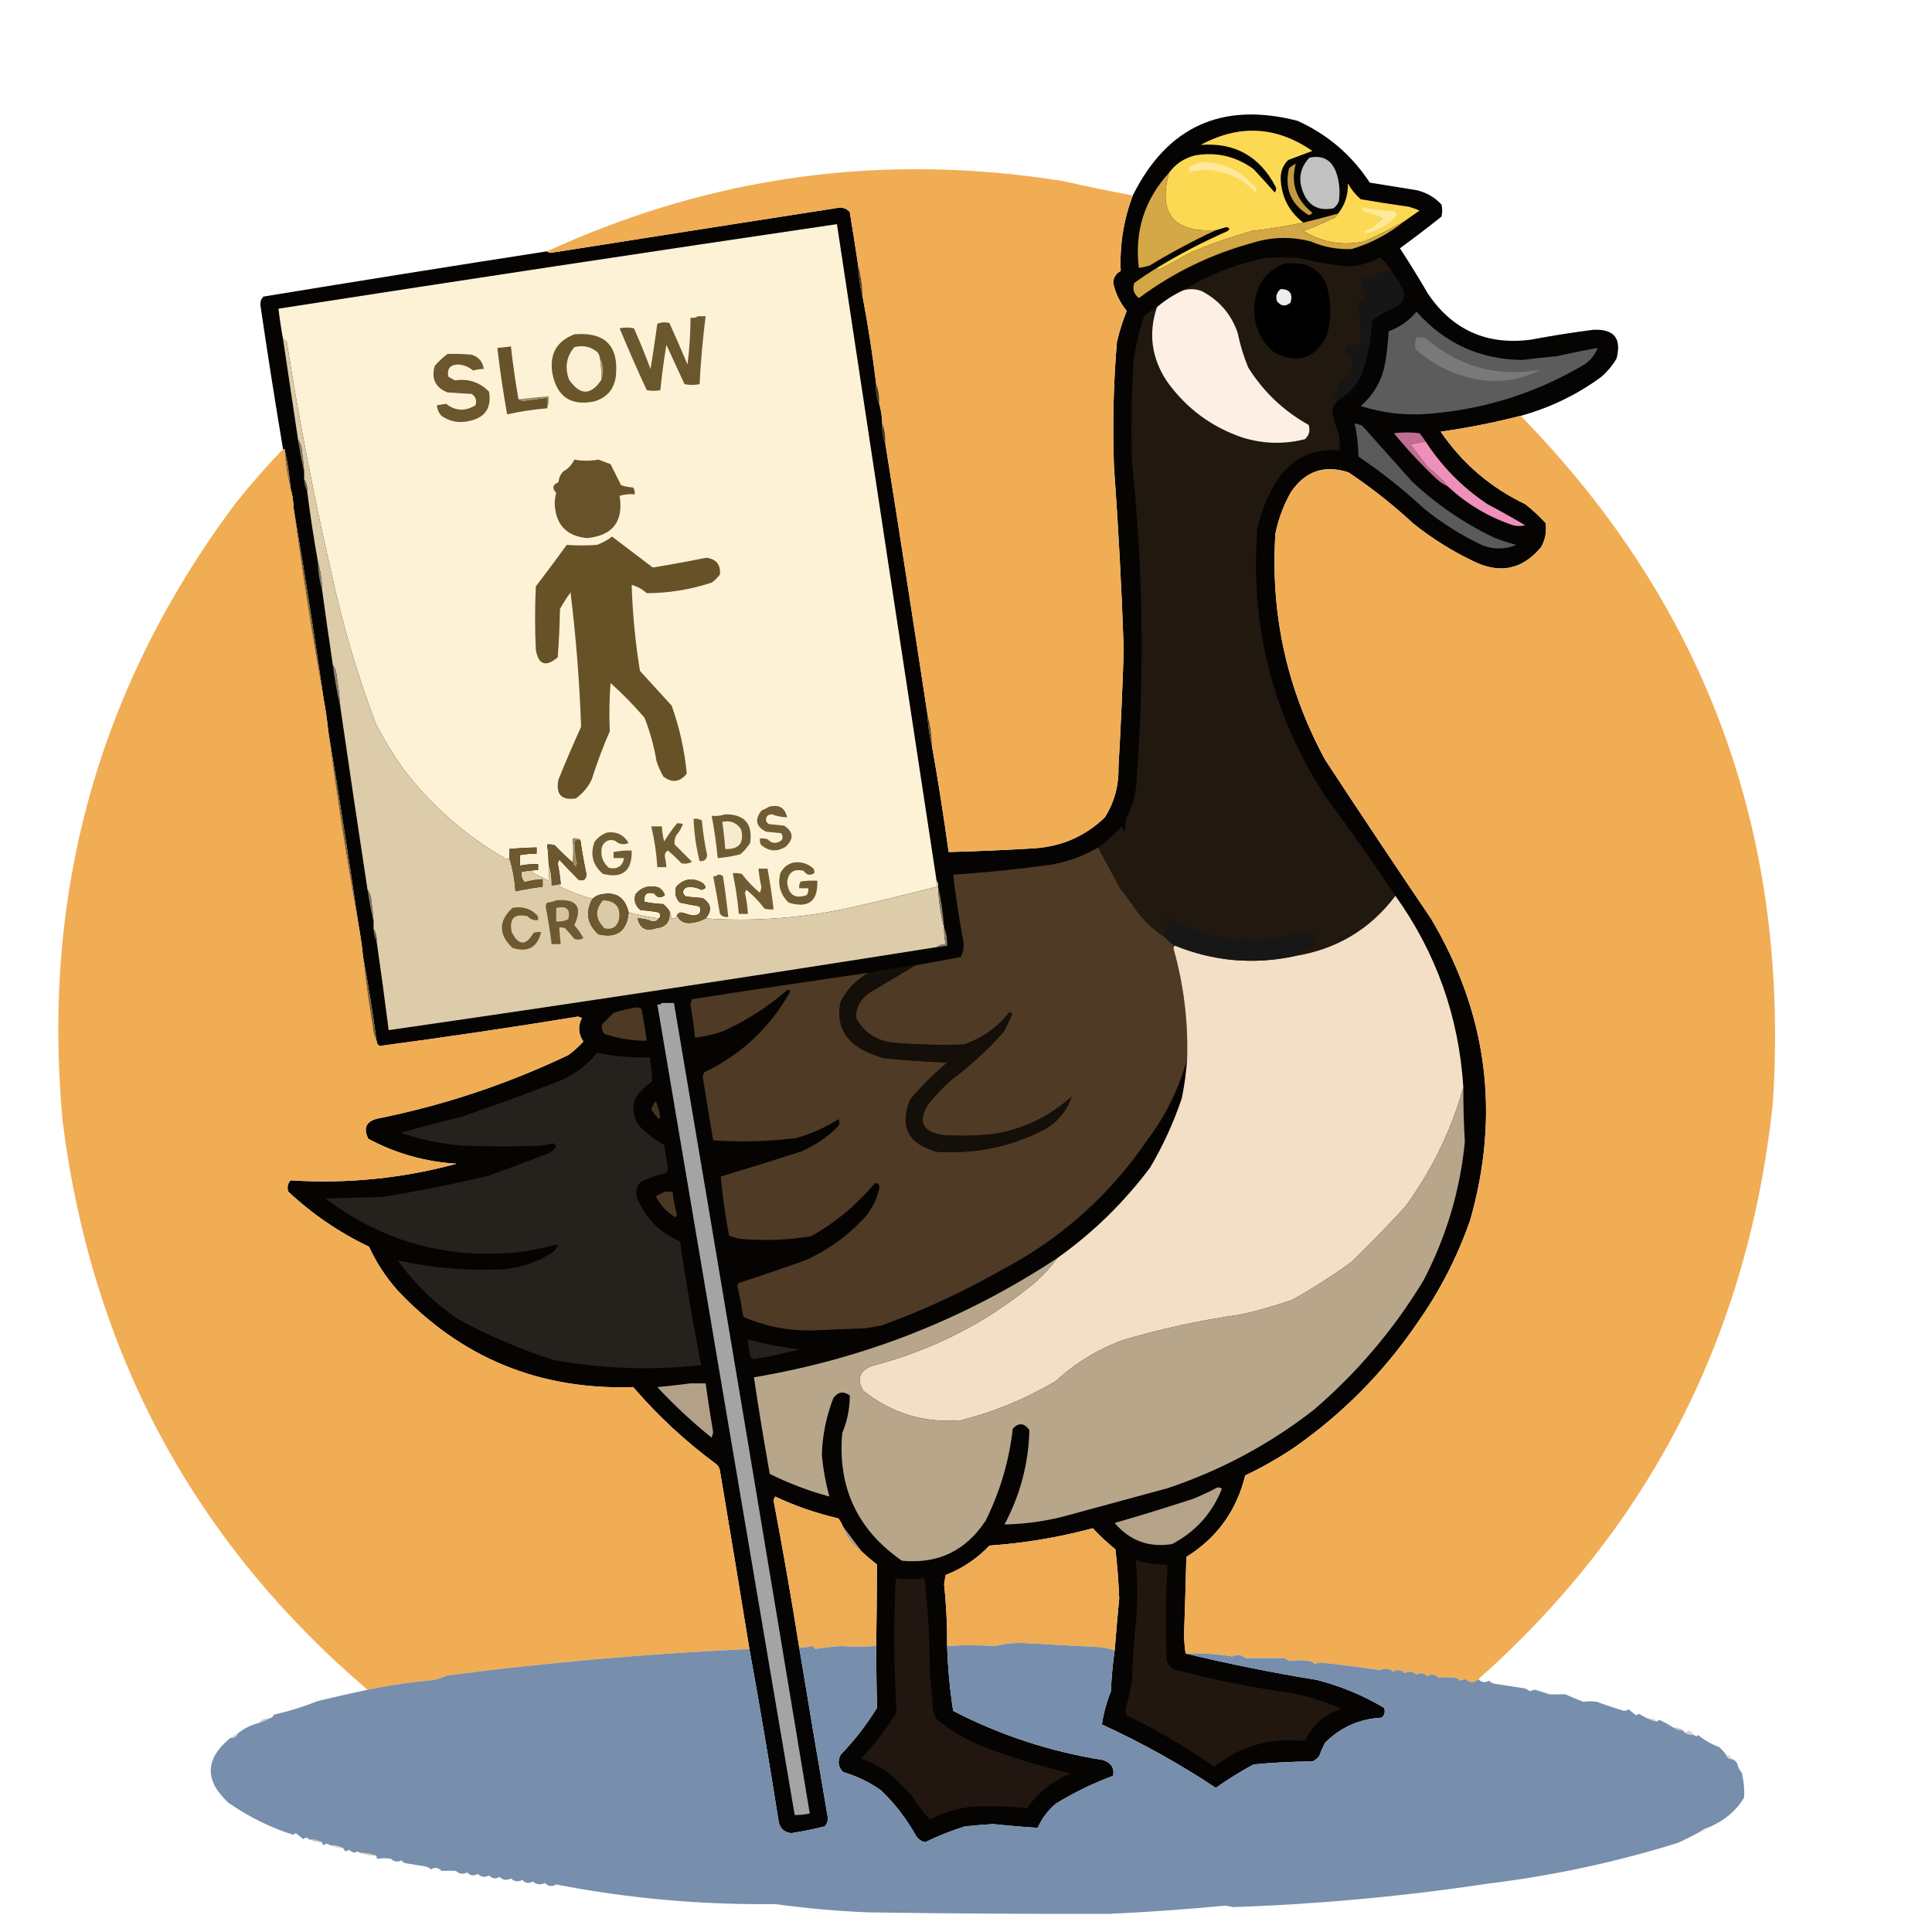 
<svg xmlns='http://www.w3.org/2000/svg' version='1.1' width='1280px' height='1280px' style='shape-rendering:geometricPrecision; text-rendering:geometricPrecision; image-rendering:optimizeQuality; fill-rule:evenodd; clip-rule:evenodd' xmlns:xlink='http://www.w3.org/1999/xlink'><g><path style='opacity:0.992' fill='#040302' d='M 1007.5,275.5 C 990.069,279.953 972.402,283.453 954.5,286C 968.843,307.007 987.509,323.007 1010.5,334C 1015.37,337.836 1019.87,342.003 1024,346.5C 1024.84,352.164 1023.84,357.497 1021,362.5C 1008.78,377.26 993.947,380.426 976.5,372C 962.19,365.181 948.857,356.848 936.5,347C 923.029,334.524 908.696,323.191 893.5,313C 877.301,307.674 864.468,312.174 855,326.5C 850.283,334.982 846.95,343.982 845,353.5C 841.569,406.679 852.569,456.679 878,503.5C 901.085,538.672 924.419,573.672 948,608.5C 985.467,671.435 994.134,738.101 974,808.5C 965.493,832.849 953.826,855.515 939,876.5C 916.876,908.958 889.709,936.458 857.5,959C 847.181,965.967 836.348,972.133 825,977.5C 819.255,1000.89 806.255,1018.89 786,1031.5C 785.59,1048.34 785.09,1065.17 784.5,1082C 784.501,1086.68 784.834,1091.18 785.5,1095.5C 814.148,1102.39 843.148,1108.22 872.5,1113C 888.298,1117.04 903.132,1123.2 917,1131.5C 917.896,1134.03 917.396,1136.19 915.5,1138C 900.841,1138.75 888.341,1144.25 878,1154.5C 876.472,1157.42 875.139,1160.42 874,1163.5C 872.786,1165.05 871.286,1166.22 869.5,1167C 856.444,1167.08 843.444,1167.74 830.5,1169C 821.793,1173.68 813.46,1178.85 805.5,1184.5C 781.548,1168.6 756.381,1154.6 730,1142.5C 731.151,1135.03 733.151,1127.7 736,1120.5C 736.37,1111.45 737.203,1102.45 738.5,1093.5C 739.4,1082 740.4,1070.5 741.5,1059C 741.081,1048.12 740.248,1037.29 739,1026.5C 733.61,1022.11 728.61,1017.44 724,1012.5C 701.533,1018.55 678.699,1022.38 655.5,1024C 647.36,1032.62 637.693,1039.12 626.5,1043.5C 626.167,1045.5 625.833,1047.5 625.5,1049.5C 626.923,1063.13 627.589,1076.8 627.5,1090.5C 627.951,1104.94 629.284,1119.27 631.5,1133.5C 662.75,1149.64 695.75,1160.47 730.5,1166C 736.081,1167.69 738.415,1171.19 737.5,1176.5C 724.2,1181.43 711.534,1187.6 699.5,1195C 694.272,1199.47 690.272,1204.81 687.5,1211C 677.683,1210.38 667.849,1209.55 658,1208.5C 651.824,1208.88 645.657,1209.38 639.5,1210C 630.384,1212.81 621.551,1216.31 613,1220.5C 610.497,1220.01 608.497,1218.68 607,1216.5C 600.74,1205.16 592.907,1194.99 583.5,1186C 575.874,1180.67 567.541,1176.67 558.5,1174C 555.231,1170.55 554.731,1166.71 557,1162.5C 566.147,1153.02 574.147,1142.69 581,1131.5C 580.716,1117.85 580.549,1104.18 580.5,1090.5C 580.792,1072.49 580.959,1054.49 581,1036.5C 577.333,1033.66 573.833,1030.66 570.5,1027.5C 566.497,1022.16 562.497,1016.82 558.5,1011.5C 557.758,1009.57 556.758,1007.74 555.5,1006C 540.992,1002.66 526.992,997.831 513.5,991.5C 513.167,992.333 512.833,993.167 512.5,994C 518.655,1026.43 524.321,1058.93 529.5,1091.5C 535.723,1129.17 542.057,1166.84 548.5,1204.5C 548.514,1206.59 547.848,1208.43 546.5,1210C 539.239,1211.82 531.906,1213.32 524.5,1214.5C 520.004,1214.17 517.17,1211.84 516,1207.5C 509.925,1169.05 503.425,1130.71 496.5,1092.5C 490.11,1053.16 483.61,1013.83 477,974.5C 476.727,972.671 475.893,971.171 474.5,970C 454.258,955.093 435.925,938.093 419.5,919C 357.391,921.088 305.224,899.588 263,854.5C 255.435,845.86 249.268,836.36 244.5,826C 224.747,816.569 206.914,804.403 191,789.5C 190.056,786.653 190.556,784.153 192.5,782C 229.817,784.416 266.484,780.749 302.5,771C 281.757,769.75 262.257,764.25 244,754.5C 240.464,747.249 242.63,742.749 250.5,741C 294.284,732.183 336.284,718.183 376.5,699C 380.132,696.37 383.465,693.37 386.5,690C 383.094,685.005 382.761,679.838 385.5,674.5C 384.667,674.167 383.833,673.833 383,673.5C 339.204,680.661 295.371,687.161 251.5,693C 250.177,692.184 249.511,691.017 249.5,689.5C 246.911,670.636 243.911,651.97 240.5,633.5C 239.774,626.421 238.774,619.421 237.5,612.5C 231.282,569.631 224.616,526.965 217.5,484.5C 216.774,477.421 215.774,470.421 214.5,463.5C 208.375,420.948 201.709,378.615 194.5,336.5C 194.376,331.951 193.709,327.618 192.5,323.5C 191.803,314.61 190.469,305.943 188.5,297.5C 188.167,297.5 187.833,297.5 187.5,297.5C 182.18,265.765 177.18,233.931 172.5,202C 172.396,199.855 173.063,198.021 174.5,196.5C 237.121,186.221 299.788,176.221 362.5,166.5C 363.097,167.139 363.93,167.472 365,167.5C 428.815,157.422 492.648,147.422 556.5,137.5C 559.111,137.556 561.278,138.556 563,140.5C 564.916,152.167 566.75,163.834 568.5,175.5C 568.765,182.736 569.765,189.736 571.5,196.5C 575.129,215.615 578.129,234.948 580.5,254.5C 580.156,259.122 580.823,263.455 582.5,267.5C 583.709,271.618 584.376,275.951 584.5,280.5C 584.28,285.1 584.946,289.433 586.5,293.5C 596.051,353.453 605.384,413.453 614.5,473.5C 614.765,480.736 615.765,487.736 617.5,494.5C 621.595,517.641 625.262,540.974 628.5,564.5C 647.511,563.999 666.511,563.166 685.5,562C 703.559,560.766 719.059,553.933 732,541.5C 738.273,531.505 741.273,520.505 741,508.5C 742.499,482.513 743.666,456.513 744.5,430.5C 743.102,389.786 740.936,349.119 738,308.5C 737.013,281.123 737.68,253.79 740,226.5C 741.63,219.473 743.797,212.64 746.5,206C 742.032,200.563 739.032,194.397 737.5,187.5C 737.645,183.876 739.312,181.209 742.5,179.5C 741.745,162.306 744.411,145.639 750.5,129.5C 773.308,83.77 809.642,67.27 859.5,80C 879.526,89.031 895.526,102.698 907.5,121C 917.833,122.667 928.167,124.333 938.5,126C 945.034,127.512 950.534,130.679 955,135.5C 955.667,138.167 955.667,140.833 955,143.5C 945.952,150.723 936.785,157.723 927.5,164.5C 933.917,174.333 940.084,184.333 946,194.5C 962.353,218.746 985.187,228.912 1014.5,225C 1028.12,222.423 1041.79,220.256 1055.5,218.5C 1069.33,217.826 1074.5,224.159 1071,237.5C 1068.25,242.252 1064.75,246.419 1060.5,250C 1044.46,261.685 1026.79,270.185 1007.5,275.5 Z'/></g><g><path style='opacity:1' fill='#fcd952' d='M 863.5,147.5 C 852.265,149.872 840.932,151.706 829.5,153C 815.892,156.869 802.559,161.536 789.5,167C 782.365,170.983 775.199,174.816 768,178.5C 767.235,178.43 766.735,178.097 766.5,177.5C 781.573,168.296 797.24,160.129 813.5,153C 814.902,151.658 814.569,150.824 812.5,150.5C 810.149,151.173 807.816,151.84 805.5,152.5C 777.468,154.142 767.135,141.476 774.5,114.5C 778.674,108.726 784.34,104.892 791.5,103C 805.744,100.477 818.744,103.477 830.5,112C 835.293,117.113 839.96,122.28 844.5,127.5C 845.614,126.277 845.781,124.944 845,123.5C 834.493,103.497 817.993,94.331 795.5,96C 821.014,82.219 845.681,83.553 869.5,100C 864.157,102.006 858.823,104.006 853.5,106C 849.953,109.495 848.286,113.828 848.5,119C 849.196,130.898 854.196,140.398 863.5,147.5 Z'/></g><g><path style='opacity:1' fill='#c1c1c1' d='M 867.5,104.5 C 875.924,102.628 881.757,105.628 885,113.5C 887.368,119.978 888.035,126.645 887,133.5C 886.215,135.286 885.049,136.786 883.5,138C 873.377,140.022 866.544,136.189 863,126.5C 859.993,118.185 861.493,110.852 867.5,104.5 Z'/></g><g><path style='opacity:1' fill='#ffe99a' d='M 794.5,107.5 C 809.755,107.043 822.255,112.71 832,124.5C 832.667,125.5 832.667,126.5 832,127.5C 823.241,118.454 812.574,113.454 800,112.5C 796.012,112.596 792.178,113.096 788.5,114C 787.483,112.951 787.316,111.784 788,110.5C 790.294,109.578 792.461,108.578 794.5,107.5 Z'/></g><g><path style='opacity:1' fill='#c39a41' d='M 858.5,108.5 C 854.956,121.367 858.622,132.2 869.5,141C 868.892,141.87 868.059,142.37 867,142.5C 855.247,135.322 850.913,124.989 854,111.5C 855.409,110.219 856.909,109.219 858.5,108.5 Z'/></g><g><path style='opacity:0.996' fill='#f0ad54' d='M 750.5,129.5 C 744.411,145.639 741.745,162.306 742.5,179.5C 739.312,181.209 737.645,183.876 737.5,187.5C 739.032,194.397 742.032,200.563 746.5,206C 743.797,212.64 741.63,219.473 740,226.5C 737.68,253.79 737.013,281.123 738,308.5C 740.936,349.119 743.102,389.786 744.5,430.5C 743.666,456.513 742.499,482.513 741,508.5C 741.273,520.505 738.273,531.505 732,541.5C 719.059,553.933 703.559,560.766 685.5,562C 666.511,563.166 647.511,563.999 628.5,564.5C 625.262,540.974 621.595,517.641 617.5,494.5C 617.322,487.251 616.322,480.251 614.5,473.5C 605.384,413.453 596.051,353.453 586.5,293.5C 586.72,288.9 586.054,284.567 584.5,280.5C 584.376,275.951 583.709,271.618 582.5,267.5C 582.72,262.9 582.054,258.567 580.5,254.5C 578.129,234.948 575.129,215.615 571.5,196.5C 571.322,189.251 570.322,182.251 568.5,175.5C 566.75,163.834 564.916,152.167 563,140.5C 561.278,138.556 559.111,137.556 556.5,137.5C 492.648,147.422 428.815,157.422 365,167.5C 363.93,167.472 363.097,167.139 362.5,166.5C 471.483,116.402 585.483,100.902 704.5,120C 719.764,123.489 735.097,126.655 750.5,129.5 Z'/></g><g><path style='opacity:1' fill='#d5a847' d='M 774.5,114.5 C 767.135,141.476 777.468,154.142 805.5,152.5C 790.482,159.511 775.815,167.345 761.5,176C 759.187,176.662 756.854,177.162 754.5,177.5C 751.581,153.265 758.247,132.265 774.5,114.5 Z'/></g><g><path style='opacity:1' fill='#fbd955' d='M 930.5,146.5 C 921.801,151.516 912.801,156.016 903.5,160C 889.284,162.958 875.95,160.624 863.5,153C 870.664,150.39 877.664,147.39 884.5,144C 885.381,143.292 886.047,142.458 886.5,141.5C 891.116,135.729 893.283,129.062 893,121.5C 895.256,125.537 898.089,129.037 901.5,132C 912.139,133.83 922.806,135.497 933.5,137C 935.895,137.681 938.228,138.515 940.5,139.5C 937.149,141.859 933.815,144.192 930.5,146.5 Z'/></g><g><path style='opacity:1' fill='#ffea9c' d='M 902.5,137.5 C 909.436,138.722 916.436,139.555 923.5,140C 924.516,140.519 925.182,141.353 925.5,142.5C 920.162,148.511 913.496,152.511 905.5,154.5C 903.627,154.518 903.294,154.018 904.5,153C 909.218,151.105 913.218,148.272 916.5,144.5C 912.378,142.548 908.044,141.048 903.5,140C 902.748,139.329 902.414,138.496 902.5,137.5 Z'/></g><g><path style='opacity:1' fill='#d3a646' d='M 886.5,141.5 C 886.047,142.458 885.381,143.292 884.5,144C 877.664,147.39 870.664,150.39 863.5,153C 875.95,160.624 889.284,162.958 903.5,160C 912.801,156.016 921.801,151.516 930.5,146.5C 920.153,154.978 908.487,161.144 895.5,165C 886.097,165.386 877.097,163.719 868.5,160C 855.417,156.583 842.417,156.916 829.5,161C 802.126,168.501 777.126,180.668 754.5,197.5C 751.157,194.827 750.157,191.494 751.5,187.5C 756.357,183.908 761.357,180.575 766.5,177.5C 766.735,178.097 767.235,178.43 768,178.5C 775.199,174.816 782.365,170.983 789.5,167C 802.559,161.536 815.892,156.869 829.5,153C 840.932,151.706 852.265,149.872 863.5,147.5C 871.278,145.64 878.944,143.64 886.5,141.5 Z'/></g><g><path style='opacity:1' fill='#fdf2d6' d='M 620.5,583.5 C 620.5,584.833 620.5,586.167 620.5,587.5C 600.598,592.632 580.598,597.465 560.5,602C 529.633,608.436 498.633,610.602 467.5,608.5C 471.942,603.215 471.276,598.715 465.5,595C 461.833,594.667 458.167,594.333 454.5,594C 451.833,592 451.833,590 454.5,588C 458.056,587.315 461.389,587.815 464.5,589.5C 467.925,589.031 468.258,587.531 465.5,585C 458.964,581.212 453.131,582.046 448,587.5C 446.773,591.591 447.606,595.091 450.5,598C 454.832,598.916 459.165,599.749 463.5,600.5C 464.916,604.691 463.249,606.691 458.5,606.5C 456.167,605.833 453.833,605.167 451.5,604.5C 449.97,604.64 448.97,605.307 448.5,606.5C 447.817,608.176 446.483,608.843 444.5,608.5C 444.784,606.585 444.451,604.919 443.5,603.5C 442.375,601.871 441.041,600.371 439.5,599C 435.247,598.8 431.08,598.3 427,597.5C 426.336,592.504 428.502,590.67 433.5,592C 435.463,594.876 437.796,595.209 440.5,593C 439.745,590.867 438.412,589.2 436.5,588C 430.222,586.184 425.055,587.684 421,592.5C 419.798,596.793 420.965,600.293 424.5,603C 428.555,603.232 432.555,603.732 436.5,604.5C 437.782,605.958 437.782,607.292 436.5,608.5C 429.752,607.55 423.086,606.217 416.5,604.5C 413.973,593.905 407.307,590.072 396.5,593C 395.016,593.662 393.683,594.496 392.5,595.5C 384.865,593.519 377.532,590.685 370.5,587C 371.056,586.617 371.389,586.117 371.5,585.5C 371.106,580.969 370.439,576.469 369.5,572C 369.833,571.167 370.167,570.333 370.5,569.5C 374.7,574.012 379.034,578.512 383.5,583C 386.814,583.834 388.481,582.501 388.5,579C 386.882,571.404 385.549,563.904 384.5,556.5C 383.081,555.549 381.415,555.216 379.5,555.5C 379.938,561.025 379.938,566.359 379.5,571.5C 375.342,567.843 371.342,564.009 367.5,560C 365.866,559.506 364.199,559.34 362.5,559.5C 363.08,563.81 363.414,568.143 363.5,572.5C 363.782,576.296 363.782,579.963 363.5,583.5C 359.833,581.667 356.167,579.833 352.5,578C 353.056,577.617 353.389,577.117 353.5,576.5C 354.5,576.5 355.5,576.5 356.5,576.5C 356.5,575.167 356.5,573.833 356.5,572.5C 352.452,572.395 348.452,572.728 344.5,573.5C 344.5,571.167 344.5,568.833 344.5,566.5C 348.135,565.886 351.802,565.552 355.5,565.5C 355.5,564.167 355.5,562.833 355.5,561.5C 349.484,561.593 343.484,561.926 337.5,562.5C 337.5,564.5 337.5,566.5 337.5,568.5C 336.279,569.465 334.946,569.298 333.5,568C 307.957,553.128 286.124,533.962 268,510.5C 260.914,500.668 254.581,490.334 249,479.5C 236.943,447.557 227.277,414.89 220,381.5C 208.174,330.214 198.174,278.547 190,226.5C 189.292,225.619 188.458,224.953 187.5,224.5C 186.285,217.877 185.285,211.211 184.5,204.5C 307.78,185.365 431.114,166.698 554.5,148.5C 576.39,293.509 598.39,438.509 620.5,583.5 Z'/></g><g><path style='opacity:1' fill='#211810' d='M 922.5,180.5 C 917.625,178.926 913.625,180.26 910.5,184.5C 907.916,183.607 905.249,183.274 902.5,183.5C 902.149,187.529 902.815,191.362 904.5,195C 904.437,198.488 902.77,200.321 899.5,200.5C 901.192,208.425 902.026,216.425 902,224.5C 901.727,226.329 900.893,227.829 899.5,229C 889.965,227.815 888.799,230.981 896,238.5C 896.841,242.12 896.174,245.454 894,248.5C 889.846,250.653 887.18,253.986 886,258.5C 885.075,259.047 884.242,259.713 883.5,260.5C 884.549,262.216 885.882,263.549 887.5,264.5C 884.98,266.358 883.313,268.858 882.5,272C 883.458,277.334 884.958,282.5 887,287.5C 887.499,291.152 887.665,294.818 887.5,298.5C 871.183,296.91 858.016,302.577 848,315.5C 840.674,326.136 835.674,337.803 833,350.5C 828.12,414.648 843.12,473.648 878,527.5C 894.108,549.102 909.608,571.102 924.5,593.5C 907.789,615.711 885.455,629.044 857.5,633.5C 862.052,630.972 866.552,628.305 871,625.5C 872.063,620.561 870.063,617.894 865,617.5C 832.539,627.166 801.706,623.999 772.5,608C 773.833,609.333 775.167,610.667 776.5,612C 771.779,613.811 770.446,616.978 772.5,621.5C 764.937,616.776 758.437,610.776 753,603.5C 749.578,598.322 745.911,593.322 742,588.5C 737.123,579.407 732.29,570.407 727.5,561.5C 733.148,557.416 738.315,552.749 743,547.5C 744.044,548.623 744.71,549.956 745,551.5C 745.333,548.5 745.667,545.5 746,542.5C 750.459,534.421 752.792,525.755 753,516.5C 758.332,446.405 757.332,376.405 750,306.5C 749.326,284.153 749.66,261.82 751,239.5C 752.39,229.274 754.723,219.274 758,209.5C 760.629,207.112 763.462,205.112 766.5,203.5C 760.713,220.745 762.88,237.078 773,252.5C 785.808,270.481 802.641,282.981 823.5,290C 837.121,294.122 850.787,294.455 864.5,291C 867.349,288.441 868.183,285.274 867,281.5C 850.43,272.264 837.097,259.597 827,243.5C 823.911,236.049 821.578,228.382 820,220.5C 815.736,208.24 807.903,199.073 796.5,193C 792.205,191.282 787.872,191.115 783.5,192.5C 800.173,182.342 818.173,175.175 837.5,171C 845.167,170.333 852.833,170.333 860.5,171C 871.223,173.557 882.057,175.39 893,176.5C 900.481,176.264 907.481,174.264 914,170.5C 917.528,173.208 920.361,176.542 922.5,180.5 Z'/></g><g><path style='opacity:1' fill='#000000' d='M 851.5,174.5 C 855.514,174.334 859.514,174.501 863.5,175C 872.793,177.736 878.293,183.902 880,193.5C 882.123,203.243 881.789,212.91 879,222.5C 870.76,238.032 858.927,241.532 843.5,233C 832.781,223.127 828.947,210.96 832,196.5C 834.507,185.5 841.007,178.167 851.5,174.5 Z'/></g><g><path style='opacity:1' fill='#161616' d='M 922.5,180.5 C 925.225,184.268 927.725,188.268 930,192.5C 930.835,197.971 928.668,201.805 923.5,204C 918.223,206.216 913.39,209.05 909,212.5C 908.576,224.863 906.243,236.863 902,248.5C 898.722,255.276 893.889,260.61 887.5,264.5C 885.882,263.549 884.549,262.216 883.5,260.5C 884.242,259.713 885.075,259.047 886,258.5C 887.18,253.986 889.846,250.653 894,248.5C 896.174,245.454 896.841,242.12 896,238.5C 888.799,230.981 889.965,227.815 899.5,229C 900.893,227.829 901.727,226.329 902,224.5C 902.026,216.425 901.192,208.425 899.5,200.5C 902.77,200.321 904.437,198.488 904.5,195C 902.815,191.362 902.149,187.529 902.5,183.5C 905.249,183.274 907.916,183.607 910.5,184.5C 913.625,180.26 917.625,178.926 922.5,180.5 Z'/></g><g><path style='opacity:1' fill='#594020' d='M 568.5,175.5 C 570.322,182.251 571.322,189.251 571.5,196.5C 569.765,189.736 568.765,182.736 568.5,175.5 Z'/></g><g><path style='opacity:1' fill='#fdefe4' d='M 766.5,203.5 C 771.583,199.113 777.249,195.447 783.5,192.5C 787.872,191.115 792.205,191.282 796.5,193C 807.903,199.073 815.736,208.24 820,220.5C 821.578,228.382 823.911,236.049 827,243.5C 837.097,259.597 850.43,272.264 867,281.5C 868.183,285.274 867.349,288.441 864.5,291C 850.787,294.455 837.121,294.122 823.5,290C 802.641,282.981 785.808,270.481 773,252.5C 762.88,237.078 760.713,220.745 766.5,203.5 Z'/></g><g><path style='opacity:1' fill='#ededed' d='M 848.5,191.5 C 854.546,191.573 856.713,194.573 855,200.5C 851.661,203.299 848.661,202.966 846,199.5C 845.018,196.225 845.851,193.559 848.5,191.5 Z'/></g><g><path style='opacity:1' fill='#5c5c5c' d='M 938.5,206.5 C 957.072,227.451 980.405,238.117 1008.5,238.5C 1016.14,237.509 1023.8,236.676 1031.5,236C 1040.48,233.949 1049.48,232.116 1058.5,230.5C 1056.88,234.642 1054.21,238.142 1050.5,241C 1019.21,259.762 985.209,270.762 948.5,274C 932.46,275.536 916.793,273.869 901.5,269C 910.783,260.938 916.283,250.771 918,238.5C 919.023,232.207 919.689,225.874 920,219.5C 927.373,216.743 933.539,212.41 938.5,206.5 Z'/></g><g><path style='opacity:1' fill='#6b572d' d='M 462.5,209.5 C 464.167,209.5 465.833,209.5 467.5,209.5C 465.592,224.438 464.258,239.438 463.5,254.5C 460.103,255.192 456.77,255.192 453.5,254.5C 449.437,245.717 445.437,237.05 441.5,228.5C 439.837,238.443 438.504,248.443 437.5,258.5C 434.412,259.068 431.412,259.068 428.5,258.5C 422.19,244.888 416.19,231.221 410.5,217.5C 413.763,216.862 416.929,216.862 420,217.5C 423.943,226.386 427.61,235.386 431,244.5C 432.61,234.52 434.11,224.52 435.5,214.5C 438.103,213.438 440.77,213.272 443.5,214C 447.632,223.098 451.632,232.265 455.5,241.5C 456.789,231.206 457.456,220.873 457.5,210.5C 459.415,210.784 461.081,210.451 462.5,209.5 Z'/></g><g><path style='opacity:1' fill='#6b562c' d='M 380.5,221.5 C 400.947,219.78 410.114,229.114 408,249.5C 406.733,258.102 401.9,263.602 393.5,266C 378.192,269.033 369.026,262.866 366,247.5C 363.87,234.745 368.703,226.079 380.5,221.5 Z'/></g><g><path style='opacity:1' fill='#797979' d='M 938.5,223.5 C 940.527,223.338 942.527,223.505 944.5,224C 966.493,242.997 991.827,249.997 1020.5,245C 1005.22,252.799 989.217,254.466 972.5,250C 959.466,246.568 947.966,240.402 938,231.5C 937.278,228.739 937.445,226.073 938.5,223.5 Z'/></g><g><path style='opacity:1' fill='#fbf0d3' d='M 397.5,237.5 C 398.229,242.13 398.563,246.797 398.5,251.5C 391.472,262.141 384.305,262.141 377,251.5C 374.051,243.493 375.217,236.327 380.5,230C 386.395,228.491 391.561,229.658 396,233.5C 396.791,234.745 397.291,236.078 397.5,237.5 Z'/></g><g><path style='opacity:1' fill='#675229' d='M 343.5,264.5 C 344.622,265.156 345.955,265.489 347.5,265.5C 352.51,264.832 357.51,264.165 362.5,263.5C 362.5,265.833 362.5,268.167 362.5,270.5C 353.542,271.244 344.709,272.577 336,274.5C 333.378,259.892 331.211,245.226 329.5,230.5C 332.518,230.296 335.518,229.963 338.5,229.5C 339.807,241.336 341.474,253.003 343.5,264.5 Z'/></g><g><path style='opacity:1' fill='#6b562d' d='M 296.5,234.5 C 301.844,234.334 307.177,234.501 312.5,235C 317.201,236.528 319.868,239.695 320.5,244.5C 318.116,244.443 315.782,244.777 313.5,245.5C 310.773,243.223 307.607,241.889 304,241.5C 298.368,241.458 296.034,244.124 297,249.5C 298.419,250.46 299.919,251.293 301.5,252C 310.383,250.734 317.883,253.234 324,259.5C 325.818,270.352 321.318,276.852 310.5,279C 303.913,280.459 297.913,279.292 292.5,275.5C 290.673,273.513 289.673,271.179 289.5,268.5C 291.488,268.173 293.488,267.84 295.5,267.5C 301.7,272.352 308.2,272.686 315,268.5C 316.041,265.364 315.207,262.864 312.5,261C 307.167,260.667 301.833,260.333 296.5,260C 288.462,256.757 285.629,250.923 288,242.5C 290.538,239.488 293.371,236.821 296.5,234.5 Z'/></g><g><path style='opacity:1' fill='#ad9d79' d='M 397.5,237.5 C 398.973,240.017 399.64,242.85 399.5,246C 399.494,248.033 399.161,249.866 398.5,251.5C 398.563,246.797 398.229,242.13 397.5,237.5 Z'/></g><g><path style='opacity:1' fill='#ddccaa' d='M 187.5,224.5 C 188.458,224.953 189.292,225.619 190,226.5C 198.174,278.547 208.174,330.214 220,381.5C 227.277,414.89 236.943,447.557 249,479.5C 254.581,490.334 260.914,500.668 268,510.5C 286.124,533.962 307.957,553.128 333.5,568C 334.946,569.298 336.279,569.465 337.5,568.5C 339.678,575.554 341.011,582.887 341.5,590.5C 347.442,589.174 353.442,588.174 359.5,587.5C 359.5,585.833 359.5,584.167 359.5,582.5C 355.423,582.735 351.423,583.402 347.5,584.5C 345.829,582.49 345.162,580.157 345.5,577.5C 348.167,577.167 350.833,576.833 353.5,576.5C 353.389,577.117 353.056,577.617 352.5,578C 356.167,579.833 359.833,581.667 363.5,583.5C 363.782,579.963 363.782,576.296 363.5,572.5C 364.972,576.919 365.638,581.586 365.5,586.5C 367.565,586.483 369.565,586.15 371.5,585.5C 371.389,586.117 371.056,586.617 370.5,587C 377.532,590.685 384.865,593.519 392.5,595.5C 387.637,604.351 388.97,612.184 396.5,619C 408.622,621.767 415.289,616.934 416.5,604.5C 423.086,606.217 429.752,607.55 436.5,608.5C 435.508,610.026 434.008,610.693 432,610.5C 429.042,609.141 425.876,608.474 422.5,608.5C 423.941,615.051 427.941,617.217 434.5,615C 441.392,614.27 444.392,610.437 443.5,603.5C 444.451,604.919 444.784,606.585 444.5,608.5C 446.483,608.843 447.817,608.176 448.5,606.5C 450.201,610.025 453.035,611.692 457,611.5C 460.719,611.222 464.219,610.222 467.5,608.5C 498.633,610.602 529.633,608.436 560.5,602C 580.598,597.465 600.598,592.632 620.5,587.5C 620.5,586.167 620.5,584.833 620.5,583.5C 621.434,584.568 621.768,585.901 621.5,587.5C 621.918,596.765 623.251,605.765 625.5,614.5C 625.423,618.215 625.756,621.881 626.5,625.5C 624.214,625.595 622.214,626.262 620.5,627.5C 499.609,646.675 378.609,665.008 257.5,682.5C 255.02,662.81 252.354,643.143 249.5,623.5C 249.706,620.505 249.04,617.838 247.5,615.5C 247.5,613.833 247.5,612.167 247.5,610.5C 247.165,605.823 246.665,601.156 246,596.5C 245.844,593.809 245.011,591.476 243.5,589.5C 237.333,549.173 231.333,508.839 225.5,468.5C 224.995,461.47 224.161,454.47 223,447.5C 222.844,444.809 222.011,442.476 220.5,440.5C 218.073,424.181 215.74,407.847 213.5,391.5C 213.305,384.579 212.305,377.913 210.5,371.5C 207.799,356.26 205.465,340.927 203.5,325.5C 203.706,322.505 203.04,319.838 201.5,317.5C 201.5,315.833 201.5,314.167 201.5,312.5C 201.165,307.823 200.665,303.156 200,298.5C 199.844,295.809 199.011,293.476 197.5,291.5C 194.167,269.17 190.834,246.837 187.5,224.5 Z'/></g><g><path style='opacity:1' fill='#9f8d69' d='M 362.5,270.5 C 362.5,268.167 362.5,265.833 362.5,263.5C 357.51,264.165 352.51,264.832 347.5,265.5C 345.955,265.489 344.622,265.156 343.5,264.5C 350.152,263.703 356.819,263.036 363.5,262.5C 363.806,265.385 363.473,268.052 362.5,270.5 Z'/></g><g><path style='opacity:1' fill='#47341a' d='M 580.5,254.5 C 582.054,258.567 582.72,262.9 582.5,267.5C 580.823,263.455 580.156,259.122 580.5,254.5 Z'/></g><g><path style='opacity:0.995' fill='#f0ad54' d='M 1007.5,275.5 C 1130.5,401.389 1186.17,553.389 1174.5,731.5C 1158.1,884.483 1093.1,1011.48 979.5,1112.5C 976.667,1115.06 973.834,1115.06 971,1112.5C 969.774,1112.64 968.607,1112.98 967.5,1113.5C 966.532,1112.51 965.365,1111.84 964,1111.5C 960.422,1111.11 956.755,1111.11 953,1111.5C 950.848,1109.18 948.348,1108.85 945.5,1110.5C 943.438,1108.28 941.105,1107.94 938.5,1109.5C 936.086,1107.25 933.42,1106.92 930.5,1108.5C 928.296,1106.17 925.796,1105.83 923,1107.5C 920.414,1105.31 917.58,1104.98 914.5,1106.5C 901.733,1104.61 888.733,1102.95 875.5,1101.5C 873.9,1101.55 872.4,1101.88 871,1102.5C 870.161,1101.38 868.994,1100.71 867.5,1100.5C 863.348,1099.77 859.015,1099.77 854.5,1100.5C 853.259,1099.96 852.092,1099.3 851,1098.5C 842.333,1098.5 833.667,1098.5 825,1098.5C 822.414,1096.18 819.58,1095.85 816.5,1097.5C 806.164,1095.78 795.831,1095.11 785.5,1095.5C 784.834,1091.18 784.501,1086.68 784.5,1082C 785.09,1065.17 785.59,1048.34 786,1031.5C 806.255,1018.89 819.255,1000.89 825,977.5C 836.348,972.133 847.181,965.967 857.5,959C 889.709,936.458 916.876,908.958 939,876.5C 953.826,855.515 965.493,832.849 974,808.5C 994.134,738.101 985.467,671.435 948,608.5C 924.419,573.672 901.085,538.672 878,503.5C 852.569,456.679 841.569,406.679 845,353.5C 846.95,343.982 850.283,334.982 855,326.5C 864.468,312.174 877.301,307.674 893.5,313C 908.696,323.191 923.029,334.524 936.5,347C 948.857,356.848 962.19,365.181 976.5,372C 993.947,380.426 1008.78,377.26 1021,362.5C 1023.84,357.497 1024.84,352.164 1024,346.5C 1019.87,342.003 1015.37,337.836 1010.5,334C 987.509,323.007 968.843,307.007 954.5,286C 972.402,283.453 990.069,279.953 1007.5,275.5 Z'/></g><g><path style='opacity:1' fill='#5a5a5a' d='M 897.5,280.5 C 899.179,280.892 900.846,281.392 902.5,282C 913.5,294.333 924.5,306.667 935.5,319C 951.578,334.068 969.578,346.401 989.5,356C 994.405,357.953 999.405,359.62 1004.5,361C 996.938,364.183 989.271,364.183 981.5,361C 967.853,354.512 955.187,346.512 943.5,337C 929.863,324.358 915.363,312.858 900,302.5C 899.911,295.048 899.078,287.714 897.5,280.5 Z'/></g><g><path style='opacity:1' fill='#c06d92' d='M 944.5,292.5 C 941.154,293.003 937.821,293.67 934.5,294.5C 938.333,299.5 942.167,304.5 946,309.5C 951.003,313.336 955.503,317.67 959.5,322.5C 957.068,321.25 954.734,319.75 952.5,318C 942.1,308.269 932.433,297.936 923.5,287C 929.167,286.333 934.833,286.333 940.5,287C 941.965,288.774 943.298,290.608 944.5,292.5 Z'/></g><g><path style='opacity:1' fill='#47341a' d='M 584.5,280.5 C 586.054,284.567 586.72,288.9 586.5,293.5C 584.946,289.433 584.28,285.1 584.5,280.5 Z'/></g><g><path style='opacity:1' fill='#ed90ba' d='M 944.5,292.5 C 955.29,309.123 968.956,322.957 985.5,334C 993.925,338.477 1002.26,343.144 1010.5,348C 1007.83,348.667 1005.17,348.667 1002.5,348C 986.186,342.522 971.853,334.022 959.5,322.5C 955.503,317.67 951.003,313.336 946,309.5C 942.167,304.5 938.333,299.5 934.5,294.5C 937.821,293.67 941.154,293.003 944.5,292.5 Z'/></g><g><path style='opacity:1' fill='#847a66' d='M 197.5,291.5 C 199.011,293.476 199.844,295.809 200,298.5C 200.665,303.156 201.165,307.823 201.5,312.5C 199.881,305.683 198.548,298.683 197.5,291.5 Z'/></g><g><path style='opacity:0.995' fill='#f0ad54' d='M 187.5,297.5 C 187.833,297.5 188.167,297.5 188.5,297.5C 188.957,306.426 190.291,315.093 192.5,323.5C 193.709,327.618 194.376,331.951 194.5,336.5C 200.216,379.122 206.883,421.455 214.5,463.5C 215.774,470.421 216.774,477.421 217.5,484.5C 223.108,527.473 229.775,570.14 237.5,612.5C 238.774,619.421 239.774,626.421 240.5,633.5C 242.23,649.214 244.396,664.881 247,680.5C 247.204,683.797 248.037,686.797 249.5,689.5C 249.511,691.017 250.177,692.184 251.5,693C 295.371,687.161 339.204,680.661 383,673.5C 383.833,673.833 384.667,674.167 385.5,674.5C 382.761,679.838 383.094,685.005 386.5,690C 383.465,693.37 380.132,696.37 376.5,699C 336.284,718.183 294.284,732.183 250.5,741C 242.63,742.749 240.464,747.249 244,754.5C 262.257,764.25 281.757,769.75 302.5,771C 266.484,780.749 229.817,784.416 192.5,782C 190.556,784.153 190.056,786.653 191,789.5C 206.914,804.403 224.747,816.569 244.5,826C 249.268,836.36 255.435,845.86 263,854.5C 305.224,899.588 357.391,921.088 419.5,919C 435.925,938.093 454.258,955.093 474.5,970C 475.893,971.171 476.727,972.671 477,974.5C 483.61,1013.83 490.11,1053.16 496.5,1092.5C 429.505,1095.58 362.838,1101.41 296.5,1110C 293.58,1111.23 290.58,1112.23 287.5,1113C 272.642,1114.36 257.975,1116.52 243.5,1119.5C 128.219,1021.18 60.886,895.685 41.5,743C 27.359,591.107 65.525,454.607 156,333.5C 165.948,321.049 176.448,309.049 187.5,297.5 Z'/></g><g><path style='opacity:1' fill='#906833' d='M 188.5,297.5 C 190.469,305.943 191.803,314.61 192.5,323.5C 190.291,315.093 188.957,306.426 188.5,297.5 Z'/></g><g><path style='opacity:1' fill='#675229' d='M 380.5,304.5 C 385.869,305.471 391.203,305.471 396.5,304.5C 399.207,305.578 401.874,306.578 404.5,307.5C 406.786,312.071 409.119,316.738 411.5,321.5C 414.107,322.318 416.774,322.818 419.5,323C 420.38,324.356 420.714,325.856 420.5,327.5C 417.102,327.18 413.768,327.513 410.5,328.5C 413.193,345.459 406.026,354.793 389,356.5C 375.221,355.216 368.054,347.549 367.5,333.5C 367.559,331.109 367.893,328.775 368.5,326.5C 365.571,323.451 366.071,321.117 370,319.5C 370.249,316.823 371.249,314.49 373,312.5C 376.41,310.575 378.91,307.908 380.5,304.5 Z'/></g><g><path style='opacity:1' fill='#726958' d='M 201.5,317.5 C 203.04,319.838 203.706,322.505 203.5,325.5C 202.232,323.095 201.565,320.428 201.5,317.5 Z'/></g><g><path style='opacity:1' fill='#805d2d' d='M 194.5,336.5 C 201.709,378.615 208.375,420.948 214.5,463.5C 206.883,421.455 200.216,379.122 194.5,336.5 Z'/></g><g><path style='opacity:1' fill='#675228' d='M 405.5,355.5 C 414.44,362.316 423.44,369.149 432.5,376C 444.28,374.064 456.114,371.898 468,369.5C 474.503,370.403 477.503,374.07 477,380.5C 475.5,382.667 473.667,384.5 471.5,386C 457.553,390.602 443.22,392.935 428.5,393C 425.55,390.361 422.217,388.527 418.5,387.5C 419.094,406.63 420.927,425.63 424,444.5C 431.028,452.193 438.028,459.859 445,467.5C 450.22,482.142 453.554,497.142 455,512.5C 450.538,518.215 445.372,518.881 439.5,514.5C 437.717,511.327 436.217,507.994 435,504.5C 433.342,494.531 430.676,484.864 427,475.5C 420.016,467.349 412.516,459.683 404.5,452.5C 403.683,463.161 403.516,473.827 404,484.5C 399.438,494.957 395.438,505.624 392,516.5C 389.559,521.543 386.059,525.71 381.5,529C 371.888,530.383 368.054,526.216 370,516.5C 374.759,504.657 379.759,492.99 385,481.5C 383.945,451.731 381.612,422.064 378,392.5C 375.417,395.997 373.084,399.664 371,403.5C 370.811,414.213 370.311,424.88 369.5,435.5C 361.587,442.167 356.754,440.5 355,430.5C 354.333,416.5 354.333,402.5 355,388.5C 361.955,379.423 368.788,370.256 375.5,361C 382.128,361.495 388.795,361.495 395.5,361C 399.168,359.624 402.501,357.791 405.5,355.5 Z'/></g><g><path style='opacity:1' fill='#857b67' d='M 210.5,371.5 C 212.305,377.913 213.305,384.579 213.5,391.5C 211.695,385.087 210.695,378.421 210.5,371.5 Z'/></g><g><path style='opacity:1' fill='#8b806b' d='M 220.5,440.5 C 222.011,442.476 222.844,444.809 223,447.5C 224.161,454.47 224.995,461.47 225.5,468.5C 223.403,459.37 221.737,450.036 220.5,440.5 Z'/></g><g><path style='opacity:1' fill='#5a4120' d='M 614.5,473.5 C 616.322,480.251 617.322,487.251 617.5,494.5C 615.765,487.736 614.765,480.736 614.5,473.5 Z'/></g><g><path style='opacity:1' fill='#7f5c2d' d='M 217.5,484.5 C 224.616,526.965 231.282,569.631 237.5,612.5C 229.775,570.14 223.108,527.473 217.5,484.5 Z'/></g><g><path style='opacity:1' fill='#715c33' d='M 509.5,534.5 C 516.069,532.776 520.069,535.109 521.5,541.5C 518.038,541.434 514.705,540.767 511.5,539.5C 508.831,539.507 507.498,540.841 507.5,543.5C 507.818,544.647 508.484,545.481 509.5,546C 512.833,546.333 516.167,546.667 519.5,547C 525.759,551.167 526.092,555.833 520.5,561C 514.572,564.627 509.072,564.127 504,559.5C 503.51,558.207 503.343,556.873 503.5,555.5C 505.199,555.34 506.866,555.506 508.5,556C 511.402,559.062 514.568,559.229 518,556.5C 518.72,554.888 518.554,553.388 517.5,552C 514.167,551.667 510.833,551.333 507.5,551C 500.831,547.676 499.831,543.009 504.5,537C 506.315,536.243 507.981,535.41 509.5,534.5 Z'/></g><g><path style='opacity:1' fill='#6f5b32' d='M 480.5,539.5 C 493.296,539.464 498.796,545.797 497,558.5C 495.178,561.321 493.011,563.821 490.5,566C 485.565,567.267 480.565,568.1 475.5,568.5C 474.601,559.104 473.267,549.77 471.5,540.5C 474.713,540.81 477.713,540.477 480.5,539.5 Z'/></g><g><path style='opacity:1' fill='#725e35' d='M 459.5,542.5 C 461.467,542.261 463.301,542.594 465,543.5C 465.684,551.237 466.851,558.904 468.5,566.5C 468.199,569.489 466.532,570.822 463.5,570.5C 461.187,561.337 459.854,552.004 459.5,542.5 Z'/></g><g><path style='opacity:1' fill='#705c33' d='M 448.5,545.5 C 449.873,545.343 451.207,545.51 452.5,546C 451.43,548.742 449.93,551.242 448,553.5C 447.009,555.447 446.675,557.447 447,559.5C 450.833,563.333 454.667,567.167 458.5,571C 456.246,572.15 453.913,572.484 451.5,572C 448.651,568.984 445.651,566.15 442.5,563.5C 441.009,564.348 440.342,565.681 440.5,567.5C 440.997,569.818 441.33,572.152 441.5,574.5C 439.5,574.5 437.5,574.5 435.5,574.5C 434.943,565.384 433.61,556.384 431.5,547.5C 433.833,547.5 436.167,547.5 438.5,547.5C 438.674,550.874 439.174,554.207 440,557.5C 442.61,553.258 445.443,549.258 448.5,545.5 Z'/></g><g><path style='opacity:1' fill='#f7ebce' d='M 478.5,544.5 C 483.901,543.342 488.067,545.009 491,549.5C 493.205,558.46 489.705,562.794 480.5,562.5C 480.051,556.474 479.385,550.474 478.5,544.5 Z'/></g><g><path style='opacity:1' fill='#705c33' d='M 402.5,551.5 C 408.702,550.875 413.369,553.208 416.5,558.5C 413.178,559.946 410.178,559.446 407.5,557C 403.74,555.824 400.907,556.99 399,560.5C 397.497,566.322 398.997,571.155 403.5,575C 409.03,576.075 412.363,573.908 413.5,568.5C 411.167,568.5 408.833,568.5 406.5,568.5C 406.5,567.167 406.5,565.833 406.5,564.5C 410.452,563.728 414.452,563.395 418.5,563.5C 418.838,577.004 412.504,582.17 399.5,579C 392.621,573.179 390.788,566.012 394,557.5C 396.322,554.605 399.155,552.605 402.5,551.5 Z'/></g><g><path style='opacity:1' fill='#6c572e' d='M 384.5,556.5 C 385.549,563.904 386.882,571.404 388.5,579C 388.481,582.501 386.814,583.834 383.5,583C 379.034,578.512 374.7,574.012 370.5,569.5C 370.167,570.333 369.833,571.167 369.5,572C 370.439,576.469 371.106,580.969 371.5,585.5C 369.565,586.15 367.565,586.483 365.5,586.5C 365.638,581.586 364.972,576.919 363.5,572.5C 363.414,568.143 363.08,563.81 362.5,559.5C 364.199,559.34 365.866,559.506 367.5,560C 371.342,564.009 375.342,567.843 379.5,571.5C 380.573,574.831 381.573,574.998 382.5,572C 381.283,567.208 380.783,562.375 381,557.5C 382.011,556.663 383.178,556.33 384.5,556.5 Z'/></g><g><path style='opacity:1' fill='#9f8d68' d='M 384.5,556.5 C 383.178,556.33 382.011,556.663 381,557.5C 380.783,562.375 381.283,567.208 382.5,572C 381.573,574.998 380.573,574.831 379.5,571.5C 379.938,566.359 379.938,561.025 379.5,555.5C 381.415,555.216 383.081,555.549 384.5,556.5 Z'/></g><g><path style='opacity:1' fill='#6e5930' d='M 353.5,576.5 C 350.833,576.833 348.167,577.167 345.5,577.5C 345.162,580.157 345.829,582.49 347.5,584.5C 351.423,583.402 355.423,582.735 359.5,582.5C 359.5,584.167 359.5,585.833 359.5,587.5C 353.442,588.174 347.442,589.174 341.5,590.5C 341.011,582.887 339.678,575.554 337.5,568.5C 337.5,566.5 337.5,564.5 337.5,562.5C 343.484,561.926 349.484,561.593 355.5,561.5C 355.5,562.833 355.5,564.167 355.5,565.5C 351.802,565.552 348.135,565.886 344.5,566.5C 344.5,568.833 344.5,571.167 344.5,573.5C 348.452,572.728 352.452,572.395 356.5,572.5C 356.5,573.833 356.5,575.167 356.5,576.5C 355.5,576.5 354.5,576.5 353.5,576.5 Z'/></g><g><path style='opacity:1' fill='#4f3a25' d='M 727.5,561.5 C 732.29,570.407 737.123,579.407 742,588.5C 745.911,593.322 749.578,598.322 753,603.5C 758.437,610.776 764.937,616.776 772.5,621.5C 774.131,623.643 776.131,625.31 778.5,626.5C 777.876,626.917 777.543,627.584 777.5,628.5C 784.224,652.389 787.224,676.722 786.5,701.5C 781.177,721.147 772.344,739.147 760,755.5C 734.721,792.445 702.221,821.278 662.5,842C 637.489,856.173 611.489,868.173 584.5,878C 580.853,878.774 577.186,879.441 573.5,880C 561.166,880.487 548.833,880.987 536.5,881.5C 521.187,881.571 506.52,878.571 492.5,872.5C 491.352,865.466 490.019,858.466 488.5,851.5C 488.709,850.914 489.043,850.414 489.5,850C 504.241,845.197 518.908,840.197 533.5,835C 548.622,828.211 561.789,818.711 573,806.5C 577.709,800.952 580.876,794.619 582.5,787.5C 582.923,784.818 581.923,783.652 579.5,784C 567.644,798.185 553.644,809.851 537.5,819C 522.937,821.442 508.27,822.108 493.5,821C 489.767,820.934 486.267,820.101 483,818.5C 480.559,805.578 478.725,792.578 477.5,779.5C 495.178,774.162 512.844,768.662 530.5,763C 539.759,759.067 547.925,753.567 555,746.5C 556.401,744.854 556.568,743.187 555.5,741.5C 546.778,747.028 537.444,751.194 527.5,754C 509.198,756.294 490.865,756.794 472.5,755.5C 470.114,741.352 467.781,727.185 465.5,713C 465.833,712.167 466.167,711.333 466.5,710.5C 491.159,698.674 510.159,680.841 523.5,657C 523.15,655.743 522.483,655.409 521.5,656C 508.843,666.971 494.843,675.971 479.5,683C 473.343,685.289 467.009,686.789 460.5,687.5C 459.773,680.305 458.773,673.138 457.5,666C 457.559,664.564 457.892,663.231 458.5,662C 497.477,655.932 536.477,650.099 575.5,644.5C 567.524,648.977 561.357,655.311 557,663.5C 553.912,678.16 559.078,688.994 572.5,696C 576.677,698.059 581.01,699.726 585.5,701C 599.467,702.415 613.467,703.415 627.5,704C 618.667,711.5 610.5,719.667 603,728.5C 595.841,746.348 601.674,757.848 620.5,763C 645.984,764.771 669.984,759.771 692.5,748C 701.113,742.857 706.946,735.69 710,726.5C 695.903,739.298 679.403,747.465 660.5,751C 648.543,752.532 636.543,752.865 624.5,752C 610.979,749.885 607.813,743.052 615,731.5C 619.467,726.032 624.3,720.865 629.5,716C 642.541,706.411 654.375,695.578 665,683.5C 666.97,679.727 668.803,675.894 670.5,672C 670.15,670.743 669.483,670.409 668.5,671C 660.56,680.968 650.56,687.968 638.5,692C 623.487,692.512 608.487,692.179 593.5,691C 581.644,690.165 572.811,684.665 567,674.5C 566.99,667.69 569.823,662.19 575.5,658C 585.897,651.807 596.23,645.641 606.5,639.5C 616.517,637.807 626.517,635.973 636.5,634C 638.456,630.405 638.956,626.572 638,622.5C 635.359,608.224 633.192,593.891 631.5,579.5C 652.904,578.084 674.237,575.918 695.5,573C 706.902,571.128 717.569,567.295 727.5,561.5 Z'/></g><g><path style='opacity:1' fill='#6f5b32' d='M 525.5,571.5 C 530.677,570.703 535.177,572.036 539,575.5C 539.483,576.448 539.649,577.448 539.5,578.5C 536.663,580.261 534.33,579.761 532.5,577C 526.019,575.308 522.353,577.808 521.5,584.5C 522.394,592.924 526.728,595.758 534.5,593C 535.38,591.644 535.714,590.144 535.5,588.5C 533.5,588.5 531.5,588.5 529.5,588.5C 529.286,586.856 529.62,585.356 530.5,584C 534.152,583.501 537.818,583.335 541.5,583.5C 541.978,597.184 535.645,602.018 522.5,598C 516.939,592.636 515.105,586.136 517,578.5C 518.851,574.843 521.684,572.51 525.5,571.5 Z'/></g><g><path style='opacity:1' fill='#705b32' d='M 502.5,575.5 C 504.5,575.5 506.5,575.5 508.5,575.5C 510.158,584.45 511.492,593.45 512.5,602.5C 510.473,602.662 508.473,602.495 506.5,602C 503.019,597.352 499.019,593.185 494.5,589.5C 494.167,590.167 493.833,590.833 493.5,591.5C 494.602,596.111 495.269,600.778 495.5,605.5C 493.5,605.5 491.5,605.5 489.5,605.5C 488.684,596.421 487.351,587.421 485.5,578.5C 487.527,578.338 489.527,578.505 491.5,579C 494.981,583.648 498.981,587.815 503.5,591.5C 503.833,590.333 504.167,589.167 504.5,588C 503.59,583.863 502.923,579.696 502.5,575.5 Z'/></g><g><path style='opacity:1' fill='#715d34' d='M 475.5,579.5 C 476.822,579.33 477.989,579.663 479,580.5C 480.387,589.485 481.554,598.485 482.5,607.5C 480.234,607.859 478.401,607.192 477,605.5C 475.595,597.128 474.095,588.794 472.5,580.5C 473.791,580.737 474.791,580.404 475.5,579.5 Z'/></g><g><path style='opacity:1' fill='#705b32' d='M 467.5,608.5 C 464.219,610.222 460.719,611.222 457,611.5C 453.035,611.692 450.201,610.025 448.5,606.5C 448.97,605.307 449.97,604.64 451.5,604.5C 453.833,605.167 456.167,605.833 458.5,606.5C 463.249,606.691 464.916,604.691 463.5,600.5C 459.165,599.749 454.832,598.916 450.5,598C 447.606,595.091 446.773,591.591 448,587.5C 453.131,582.046 458.964,581.212 465.5,585C 468.258,587.531 467.925,589.031 464.5,589.5C 461.389,587.815 458.056,587.315 454.5,588C 451.833,590 451.833,592 454.5,594C 458.167,594.333 461.833,594.667 465.5,595C 471.276,598.715 471.942,603.215 467.5,608.5 Z'/></g><g><path style='opacity:1' fill='#6e5a31' d='M 443.5,603.5 C 444.392,610.437 441.392,614.27 434.5,615C 427.941,617.217 423.941,615.051 422.5,608.5C 425.876,608.474 429.042,609.141 432,610.5C 434.008,610.693 435.508,610.026 436.5,608.5C 437.782,607.292 437.782,605.958 436.5,604.5C 432.555,603.732 428.555,603.232 424.5,603C 420.965,600.293 419.798,596.793 421,592.5C 425.055,587.684 430.222,586.184 436.5,588C 438.412,589.2 439.745,590.867 440.5,593C 437.796,595.209 435.463,594.876 433.5,592C 428.502,590.67 426.336,592.504 427,597.5C 431.08,598.3 435.247,598.8 439.5,599C 441.041,600.371 442.375,601.871 443.5,603.5 Z'/></g><g><path style='opacity:1' fill='#6d582f' d='M 416.5,604.5 C 415.289,616.934 408.622,621.767 396.5,619C 388.97,612.184 387.637,604.351 392.5,595.5C 393.683,594.496 395.016,593.662 396.5,593C 407.307,590.072 413.973,593.905 416.5,604.5 Z'/></g><g><path style='opacity:1' fill='#847a66' d='M 243.5,589.5 C 245.011,591.476 245.844,593.809 246,596.5C 246.665,601.156 247.165,605.823 247.5,610.5C 245.881,603.683 244.548,596.683 243.5,589.5 Z'/></g><g><path style='opacity:1' fill='#847a66' d='M 621.5,587.5 C 623.569,596.262 624.902,605.262 625.5,614.5C 623.251,605.765 621.918,596.765 621.5,587.5 Z'/></g><g><path style='opacity:1' fill='#f3dfc5' d='M 924.5,593.5 C 951.573,631.375 966.573,673.708 969.5,720.5C 961.407,749.108 948.574,775.441 931,799.5C 919.53,811.971 907.696,824.138 895.5,836C 883.009,845.082 870.009,853.415 856.5,861C 845.069,865.108 833.402,868.442 821.5,871C 795.062,874.739 769.062,880.405 743.5,888C 727.024,894.161 712.358,903.161 699.5,915C 679.752,926.708 658.752,935.374 636.5,941C 612.413,942.97 590.913,936.47 572,921.5C 567.465,913.873 569.299,908.373 577.5,905C 618.23,894.471 654.563,875.804 686.5,849C 691.744,844.261 696.41,839.095 700.5,833.5C 724.059,816.776 744.559,796.776 762,773.5C 770.649,758.872 777.649,743.538 783,727.5C 784.755,718.898 785.921,710.232 786.5,701.5C 787.224,676.722 784.224,652.389 777.5,628.5C 777.543,627.584 777.876,626.917 778.5,626.5C 804.116,636.878 830.45,639.211 857.5,633.5C 885.455,629.044 907.789,615.711 924.5,593.5 Z'/></g><g><path style='opacity:1' fill='#6e5930' d='M 368.5,596.5 C 382.152,595.295 386.152,600.795 380.5,613C 382.859,615.54 384.859,618.373 386.5,621.5C 384.579,622.641 382.579,622.808 380.5,622C 378.5,619.667 376.5,617.333 374.5,615C 373.207,614.51 371.873,614.343 370.5,614.5C 370.724,618.179 371.058,621.846 371.5,625.5C 369.5,625.5 367.5,625.5 365.5,625.5C 364.427,617.133 363.094,608.8 361.5,600.5C 361.608,599.558 361.941,598.725 362.5,598C 364.708,597.809 366.708,597.309 368.5,596.5 Z'/></g><g><path style='opacity:1' fill='#dbcaa8' d='M 399.5,596.5 C 407.942,596.78 411.442,601.113 410,609.5C 408.55,614.308 405.384,616.141 400.5,615C 394.383,608.972 394.05,602.806 399.5,596.5 Z'/></g><g><path style='opacity:1' fill='#6d582f' d='M 339.5,601.5 C 346.016,600.237 351.516,601.904 356,606.5C 356.483,607.448 356.649,608.448 356.5,609.5C 353.654,609.97 351.321,609.137 349.5,607C 340.721,605.112 337.221,608.612 339,617.5C 343.611,626.637 348.445,626.804 353.5,618C 355.134,617.506 356.801,617.34 358.5,617.5C 356.045,627.732 349.711,631.232 339.5,628C 330.175,619.005 330.175,610.172 339.5,601.5 Z'/></g><g><path style='opacity:1' fill='#d5c4a1' d='M 368.5,601.5 C 375.468,599.971 378.135,602.471 376.5,609C 373.986,610.252 371.32,610.752 368.5,610.5C 368.5,607.5 368.5,604.5 368.5,601.5 Z'/></g><g><path style='opacity:1' fill='#171717' d='M 857.5,633.5 C 830.45,639.211 804.116,636.878 778.5,626.5C 776.131,625.31 774.131,623.643 772.5,621.5C 770.446,616.978 771.779,613.811 776.5,612C 775.167,610.667 773.833,609.333 772.5,608C 801.706,623.999 832.539,627.166 865,617.5C 870.063,617.894 872.063,620.561 871,625.5C 866.552,628.305 862.052,630.972 857.5,633.5 Z'/></g><g><path style='opacity:1' fill='#877d68' d='M 625.5,614.5 C 626.989,618.236 627.656,622.236 627.5,626.5C 625.194,626.993 622.861,627.326 620.5,627.5C 622.214,626.262 624.214,625.595 626.5,625.5C 625.756,621.881 625.423,618.215 625.5,614.5 Z'/></g><g><path style='opacity:1' fill='#706857' d='M 247.5,615.5 C 249.04,617.838 249.706,620.505 249.5,623.5C 248.232,621.095 247.565,618.428 247.5,615.5 Z'/></g><g><path style='opacity:1' fill='#7d5a2c' d='M 240.5,633.5 C 243.911,651.97 246.911,670.636 249.5,689.5C 248.037,686.797 247.204,683.797 247,680.5C 244.396,664.881 242.23,649.214 240.5,633.5 Z'/></g><g><path style='opacity:1' fill='#140f08' d='M 606.5,639.5 C 596.23,645.641 585.897,651.807 575.5,658C 569.823,662.19 566.99,667.69 567,674.5C 572.811,684.665 581.644,690.165 593.5,691C 608.487,692.179 623.487,692.512 638.5,692C 650.56,687.968 660.56,680.968 668.5,671C 669.483,670.409 670.15,670.743 670.5,672C 668.803,675.894 666.97,679.727 665,683.5C 654.375,695.578 642.541,706.411 629.5,716C 624.3,720.865 619.467,726.032 615,731.5C 607.813,743.052 610.979,749.885 624.5,752C 636.543,752.865 648.543,752.532 660.5,751C 679.403,747.465 695.903,739.298 710,726.5C 706.946,735.69 701.113,742.857 692.5,748C 669.984,759.771 645.984,764.771 620.5,763C 601.674,757.848 595.841,746.348 603,728.5C 610.5,719.667 618.667,711.5 627.5,704C 613.467,703.415 599.467,702.415 585.5,701C 581.01,699.726 576.677,698.059 572.5,696C 559.078,688.994 553.912,678.16 557,663.5C 561.357,655.311 567.524,648.977 575.5,644.5C 585.63,642.384 595.963,640.717 606.5,639.5 Z'/></g><g><path style='opacity:1' fill='#a4a4a4' d='M 438.5,664.5 C 441.167,664.5 443.833,664.5 446.5,664.5C 476.824,843.442 506.824,1022.44 536.5,1201.5C 533.214,1202.21 529.881,1202.54 526.5,1202.5C 496.058,1023.52 465.725,844.518 435.5,665.5C 436.791,665.737 437.791,665.404 438.5,664.5 Z'/></g><g><path style='opacity:1' fill='#4e3925' d='M 421.5,667.5 C 422.822,667.33 423.989,667.663 425,668.5C 426.385,675.474 427.551,682.474 428.5,689.5C 418.893,689.597 409.56,688.097 400.5,685C 398.813,683.087 398.313,680.92 399,678.5C 401.5,676 404,673.5 406.5,671C 411.528,669.426 416.528,668.259 421.5,667.5 Z'/></g><g><path style='opacity:1' fill='#25211d' d='M 395.5,697.5 C 407.028,699.863 418.694,700.863 430.5,700.5C 431.466,705.816 431.966,711.149 432,716.5C 427.667,719.5 424,723.167 421,727.5C 418.486,734.391 419.486,740.725 424,746.5C 428.797,751.23 434.13,755.23 440,758.5C 440.833,763.5 441.667,768.5 442.5,773.5C 442.43,774.772 442.097,775.938 441.5,777C 435.618,778.405 429.951,780.405 424.5,783C 421.735,785.995 420.902,789.495 422,793.5C 427.611,806.945 437.111,816.611 450.5,822.5C 454.57,849.958 459.236,877.292 464.5,904.5C 431.656,908.013 398.989,906.846 366.5,901C 344.657,893.911 323.657,884.911 303.5,874C 287.875,863.375 274.542,850.375 263.5,835C 286.162,840.028 309.162,842.028 332.5,841C 344.464,840.123 355.464,836.456 365.5,830C 367.746,828.743 369.079,826.91 369.5,824.5C 362.549,826.091 355.549,827.591 348.5,829C 299.22,835.289 254.886,823.623 215.5,794C 228.167,793.667 240.833,793.333 253.5,793C 276.995,789.169 300.328,784.502 323.5,779C 336.9,774.2 350.233,769.2 363.5,764C 365.585,762.959 367.252,761.459 368.5,759.5C 368.113,758.28 367.28,757.613 366,757.5C 363.536,758.161 361.036,758.661 358.5,759C 341.167,759.667 323.833,759.667 306.5,759C 292.451,757.882 278.784,755.048 265.5,750.5C 278.762,746.685 292.095,743.185 305.5,740C 326.653,732.727 347.653,725.06 368.5,717C 379.377,712.914 388.377,706.414 395.5,697.5 Z'/></g><g><path style='opacity:1' fill='#b8a68b' d='M 969.5,720.5 C 969.46,732.509 969.794,744.509 970.5,756.5C 967.303,788.927 958.136,819.594 943,848.5C 923.421,880.781 899.254,909.281 870.5,934C 841.286,956.779 808.953,974.112 773.5,986C 750.151,992.337 726.817,998.67 703.5,1005C 690.983,1008.07 678.316,1009.74 665.5,1010C 675.932,990.438 681.432,969.604 682,947.5C 678.645,942.69 674.979,942.356 671,946.5C 668.561,967.93 662.561,988.263 653,1007.5C 639.825,1027.5 621.325,1036.34 597.5,1034C 568.025,1013.55 554.859,985.38 558,949.5C 561.356,941.451 563.023,933.118 563,924.5C 558.63,921.441 554.963,922.108 552,926.5C 547.441,938.404 544.941,950.737 544.5,963.5C 545.309,973.024 546.976,982.357 549.5,991.5C 535.857,987.785 522.69,982.785 510,976.5C 506.174,955.209 502.674,933.876 499.5,912.5C 572.265,900.264 639.265,873.931 700.5,833.5C 696.41,839.095 691.744,844.261 686.5,849C 654.563,875.804 618.23,894.471 577.5,905C 569.299,908.373 567.465,913.873 572,921.5C 590.913,936.47 612.413,942.97 636.5,941C 658.752,935.374 679.752,926.708 699.5,915C 712.358,903.161 727.024,894.161 743.5,888C 769.062,880.405 795.062,874.739 821.5,871C 833.402,868.442 845.069,865.108 856.5,861C 870.009,853.415 883.009,845.082 895.5,836C 907.696,824.138 919.53,811.971 931,799.5C 948.574,775.441 961.407,749.108 969.5,720.5 Z'/></g><g><path style='opacity:1' fill='#453321' d='M 434.5,729.5 C 435.801,732.791 436.801,736.291 437.5,740C 437.167,740.5 436.833,741 436.5,741.5C 434.628,739.465 432.961,737.298 431.5,735C 432.124,732.915 433.124,731.082 434.5,729.5 Z'/></g><g><path style='opacity:1' fill='#4a3723' d='M 440.5,789.5 C 442.167,789.5 443.833,789.5 445.5,789.5C 446.23,794.709 447.23,799.876 448.5,805C 448.167,805.5 447.833,806 447.5,806.5C 441.781,803.115 437.448,798.448 434.5,792.5C 436.594,791.482 438.594,790.482 440.5,789.5 Z'/></g><g><path style='opacity:1' fill='#25211d' d='M 495.5,887.5 C 506.715,890.424 518.048,892.591 529.5,894C 519.611,896.686 509.611,898.852 499.5,900.5C 498.353,900.182 497.519,899.516 497,898.5C 496.281,894.855 495.781,891.188 495.5,887.5 Z'/></g><g><path style='opacity:1' fill='#b3a187' d='M 457.5,916.5 C 460.833,916.5 464.167,916.5 467.5,916.5C 469.002,927.348 470.669,938.181 472.5,949C 472.167,950.167 471.833,951.333 471.5,952.5C 458.748,942.251 446.748,931.085 435.5,919C 442.998,918.288 450.331,917.454 457.5,916.5 Z'/></g><g><path style='opacity:1' fill='#b4a388' d='M 806.5,985.5 C 807.675,985.281 808.675,985.614 809.5,986.5C 802.974,1002.73 791.974,1014.89 776.5,1023C 761.103,1025.43 748.437,1020.76 738.5,1009C 755.869,1003.99 773.202,998.654 790.5,993C 796.045,990.725 801.378,988.225 806.5,985.5 Z'/></g><g><path style='opacity:1' fill='#eeac54' d='M 558.5,1011.5 C 560.618,1018.28 564.618,1023.61 570.5,1027.5C 573.833,1030.66 577.333,1033.66 581,1036.5C 580.959,1054.49 580.792,1072.49 580.5,1090.5C 572.64,1091.14 564.807,1091.14 557,1090.5C 551.256,1090.95 545.589,1091.62 540,1092.5C 539.612,1091.57 538.945,1090.91 538,1090.5C 535.23,1091.35 532.397,1091.68 529.5,1091.5C 524.321,1058.93 518.655,1026.43 512.5,994C 512.833,993.167 513.167,992.333 513.5,991.5C 526.992,997.831 540.992,1002.66 555.5,1006C 556.758,1007.74 557.758,1009.57 558.5,1011.5 Z'/></g><g><path style='opacity:1' fill='#efac54' d='M 738.5,1093.5 C 733.744,1091.85 728.744,1091.01 723.5,1091C 708.33,1090.22 693.163,1089.38 678,1088.5C 671.722,1088.33 665.555,1089 659.5,1090.5C 648.876,1089.86 638.209,1089.86 627.5,1090.5C 627.589,1076.8 626.923,1063.13 625.5,1049.5C 625.833,1047.5 626.167,1045.5 626.5,1043.5C 637.693,1039.12 647.36,1032.62 655.5,1024C 678.699,1022.38 701.533,1018.55 724,1012.5C 728.61,1017.44 733.61,1022.11 739,1026.5C 740.248,1037.29 741.081,1048.12 741.5,1059C 740.4,1070.5 739.4,1082 738.5,1093.5 Z'/></g><g><path style='opacity:1' fill='#aa967a' d='M 558.5,1011.5 C 562.497,1016.82 566.497,1022.16 570.5,1027.5C 564.618,1023.61 560.618,1018.28 558.5,1011.5 Z'/></g><g><path style='opacity:1' fill='#21170f' d='M 752.5,1033.5 C 759.422,1035.9 766.422,1036.9 773.5,1036.5C 772.345,1057.79 772.178,1079.12 773,1100.5C 774.122,1102.62 775.622,1104.46 777.5,1106C 803.831,1112.87 830.498,1118.2 857.5,1122C 868.208,1124.35 878.542,1127.68 888.5,1132C 877.488,1135.85 869.488,1143.01 864.5,1153.5C 841.977,1150.93 821.977,1156.6 804.5,1170.5C 786.12,1157.64 766.787,1146.31 746.5,1136.5C 746.167,1135.5 745.833,1134.5 745.5,1133.5C 747.314,1126.91 748.814,1120.24 750,1113.5C 750.398,1099.12 751.398,1084.79 753,1070.5C 753.773,1058.13 753.607,1045.8 752.5,1033.5 Z'/></g><g><path style='opacity:1' fill='#211710' d='M 593.5,1045.5 C 599.86,1046.63 606.194,1046.63 612.5,1045.5C 614.875,1066.76 616.042,1088.09 616,1109.5C 616.976,1117.14 617.643,1124.81 618,1132.5C 618.667,1134.5 619.333,1136.5 620,1138.5C 630.012,1146.92 641.179,1153.42 653.5,1158C 671.832,1164.84 690.499,1170.5 709.5,1175C 697.432,1179.74 687.765,1187.41 680.5,1198C 668.25,1196.66 655.916,1196.32 643.5,1197C 633.836,1198.22 624.67,1201.05 616,1205.5C 611.542,1200.62 607.542,1195.29 604,1189.5C 599.167,1184.67 594.333,1179.83 589.5,1175C 583.609,1170.89 577.276,1167.55 570.5,1165C 579.423,1155.65 587.256,1145.48 594,1134.5C 592.188,1104.88 592.022,1075.21 593.5,1045.5 Z'/></g><g><path style='opacity:0.997' fill='#778ead' d='M 738.5,1093.5 C 737.203,1102.45 736.37,1111.45 736,1120.5C 733.151,1127.7 731.151,1135.03 730,1142.5C 756.381,1154.6 781.548,1168.6 805.5,1184.5C 813.46,1178.85 821.793,1173.68 830.5,1169C 843.444,1167.74 856.444,1167.08 869.5,1167C 871.286,1166.22 872.786,1165.05 874,1163.5C 875.139,1160.42 876.472,1157.42 878,1154.5C 888.341,1144.25 900.841,1138.75 915.5,1138C 917.396,1136.19 917.896,1134.03 917,1131.5C 903.132,1123.2 888.298,1117.04 872.5,1113C 843.148,1108.22 814.148,1102.39 785.5,1095.5C 795.831,1095.11 806.164,1095.78 816.5,1097.5C 819.58,1095.85 822.414,1096.18 825,1098.5C 833.667,1098.5 842.333,1098.5 851,1098.5C 852.092,1099.3 853.259,1099.96 854.5,1100.5C 859.015,1099.77 863.348,1099.77 867.5,1100.5C 868.994,1100.71 870.161,1101.38 871,1102.5C 872.4,1101.88 873.9,1101.55 875.5,1101.5C 888.733,1102.95 901.733,1104.61 914.5,1106.5C 917.58,1104.98 920.414,1105.31 923,1107.5C 925.796,1105.83 928.296,1106.17 930.5,1108.5C 933.42,1106.92 936.086,1107.25 938.5,1109.5C 941.105,1107.94 943.438,1108.28 945.5,1110.5C 948.348,1108.85 950.848,1109.18 953,1111.5C 956.755,1111.11 960.422,1111.11 964,1111.5C 965.365,1111.84 966.532,1112.51 967.5,1113.5C 968.607,1112.98 969.774,1112.64 971,1112.5C 973.834,1115.06 976.667,1115.06 979.5,1112.5C 981.492,1114.68 983.826,1115.02 986.5,1113.5C 987.468,1114.49 988.635,1115.16 990,1115.5C 996.492,1116.55 1002.99,1117.55 1009.5,1118.5C 1011.04,1118.79 1012.38,1119.46 1013.5,1120.5C 1014.61,1119.98 1015.77,1119.64 1017,1119.5C 1020.13,1120.43 1023.3,1121.43 1026.5,1122.5C 1029.99,1122.62 1033.49,1122.62 1037,1122.5C 1040.96,1124.27 1044.96,1125.94 1049,1127.5C 1052.11,1127.05 1055.11,1127.05 1058,1127.5C 1064.11,1129.76 1070.11,1131.76 1076,1133.5C 1077.11,1133.41 1078.11,1133.08 1079,1132.5C 1080.67,1133.83 1082.33,1135.17 1084,1136.5C 1084.56,1135.98 1085.23,1135.64 1086,1135.5C 1087.86,1136.68 1089.69,1137.68 1091.5,1138.5C 1093.3,1139.46 1095.3,1140.12 1097.5,1140.5C 1098.15,1140.2 1098.82,1139.86 1099.5,1139.5C 1102.76,1141.02 1105.76,1142.69 1108.5,1144.5C 1110.51,1145.92 1112.85,1146.59 1115.5,1146.5C 1115.5,1146.83 1115.5,1147.17 1115.5,1147.5C 1117.51,1148.92 1119.85,1149.59 1122.5,1149.5C 1123.4,1150.6 1124.23,1150.6 1125,1149.5C 1129.19,1152.91 1133.86,1155.57 1139,1157.5C 1140.74,1159.06 1142.24,1160.73 1143.5,1162.5C 1144.05,1164.53 1145.38,1165.53 1147.5,1165.5C 1149.07,1165.94 1150.24,1166.94 1151,1168.5C 1151.47,1170.78 1152.47,1172.78 1154,1174.5C 1155.33,1180.02 1155.83,1185.52 1155.5,1191C 1150.32,1199.58 1142.66,1206.08 1132.5,1210.5C 1130.22,1211.03 1128.22,1212.03 1126.5,1213.5C 1121.64,1216.18 1116.64,1218.68 1111.5,1221C 1070.42,1233.77 1028.42,1242.77 985.5,1248C 929.618,1256.41 873.452,1261.58 817,1263.5C 815.333,1263.17 813.667,1262.83 812,1262.5C 786.218,1264.97 760.385,1266.81 734.5,1268C 681.5,1268.1 628.5,1267.77 575.5,1267C 554.739,1266.16 534.073,1264.32 513.5,1261.5C 464.517,1262.1 416.184,1257.77 368.5,1248.5C 365.652,1250.15 363.152,1249.82 361,1247.5C 358.084,1249.01 355.418,1248.68 353,1246.5C 350.358,1248.06 348.025,1247.73 346,1245.5C 343.287,1246.99 340.787,1246.66 338.5,1244.5C 335.709,1246.04 333.209,1245.71 331,1243.5C 328.358,1245.06 326.025,1244.73 324,1242.5C 321.287,1243.99 318.787,1243.66 316.5,1241.5C 313.895,1243.06 311.562,1242.72 309.5,1240.5C 306.795,1241.96 304.295,1241.62 302,1239.5C 298.862,1239.36 295.695,1239.36 292.5,1239.5C 290.438,1237.28 288.105,1236.94 285.5,1238.5C 284.377,1237.46 283.044,1236.79 281.5,1236.5C 277.325,1235.88 273.159,1235.21 269,1234.5C 267.674,1234.25 266.674,1233.58 266,1232.5C 263.505,1233.85 261.172,1233.52 259,1231.5C 256.095,1231.02 253.095,1231.02 250,1231.5C 249.536,1230.91 249.369,1230.24 249.5,1229.5C 246.091,1228.1 242.425,1227.43 238.5,1227.5C 237.388,1226.63 236.054,1226.63 234.5,1227.5C 233.259,1226.96 232.092,1226.3 231,1225.5C 229.333,1227.01 228.166,1226.67 227.5,1224.5C 224.781,1223.09 221.781,1222.42 218.5,1222.5C 217.328,1221.29 215.995,1221.29 214.5,1222.5C 213.702,1222.04 213.369,1221.38 213.5,1220.5C 210.781,1219.09 207.781,1218.42 204.5,1218.5C 203.458,1217.21 202.292,1217.21 201,1218.5C 199.333,1217.17 197.667,1215.83 196,1214.5C 195.439,1215.02 194.772,1215.36 194,1215.5C 179.158,1210.78 164.991,1203.78 151.5,1194.5C 135.35,1179.75 135.683,1165.42 152.5,1151.5C 154.989,1151.76 156.656,1150.76 157.5,1148.5C 161.575,1145.19 166.242,1142.86 171.5,1141.5C 174.003,1140.74 176.337,1139.74 178.5,1138.5C 179.922,1138.25 180.922,1137.42 181.5,1136C 191.476,1133.75 201.143,1130.75 210.5,1127C 220.868,1124.49 231.868,1121.99 243.5,1119.5C 257.975,1116.52 272.642,1114.36 287.5,1113C 290.58,1112.23 293.58,1111.23 296.5,1110C 362.838,1101.41 429.505,1095.58 496.5,1092.5C 503.425,1130.71 509.925,1169.05 516,1207.5C 517.17,1211.84 520.004,1214.17 524.5,1214.5C 531.906,1213.32 539.239,1211.82 546.5,1210C 547.848,1208.43 548.514,1206.59 548.5,1204.5C 542.057,1166.84 535.723,1129.17 529.5,1091.5C 532.397,1091.68 535.23,1091.35 538,1090.5C 538.945,1090.91 539.612,1091.57 540,1092.5C 545.589,1091.62 551.256,1090.95 557,1090.5C 564.807,1091.14 572.64,1091.14 580.5,1090.5C 580.549,1104.18 580.716,1117.85 581,1131.5C 574.147,1142.69 566.147,1153.02 557,1162.5C 554.731,1166.71 555.231,1170.55 558.5,1174C 567.541,1176.67 575.874,1180.67 583.5,1186C 592.907,1194.99 600.74,1205.16 607,1216.5C 608.497,1218.68 610.497,1220.01 613,1220.5C 621.551,1216.31 630.384,1212.81 639.5,1210C 645.657,1209.38 651.824,1208.88 658,1208.5C 667.849,1209.55 677.683,1210.38 687.5,1211C 690.272,1204.81 694.272,1199.47 699.5,1195C 711.534,1187.6 724.2,1181.43 737.5,1176.5C 738.415,1171.19 736.081,1167.69 730.5,1166C 695.75,1160.47 662.75,1149.64 631.5,1133.5C 629.284,1119.27 627.951,1104.94 627.5,1090.5C 638.209,1089.86 648.876,1089.86 659.5,1090.5C 665.555,1089 671.722,1088.33 678,1088.5C 693.163,1089.38 708.33,1090.22 723.5,1091C 728.744,1091.01 733.744,1091.85 738.5,1093.5 Z'/></g><g><path style='opacity:0.26' fill='#61482b' d='M 178.5,1138.5 C 176.337,1139.74 174.003,1140.74 171.5,1141.5C 173.229,1139.27 175.562,1138.27 178.5,1138.5 Z'/></g><g><path style='opacity:0.213' fill='#61482b' d='M 1091.5,1138.5 C 1094.08,1138.03 1096.08,1138.69 1097.5,1140.5C 1095.3,1140.12 1093.3,1139.46 1091.5,1138.5 Z'/></g><g><path style='opacity:0.287' fill='#61482b' d='M 1108.5,1144.5 C 1111.15,1144.41 1113.49,1145.08 1115.5,1146.5C 1112.85,1146.59 1110.51,1145.92 1108.5,1144.5 Z'/></g><g><path style='opacity:0.231' fill='#61482b' d='M 1122.5,1149.5 C 1119.85,1149.59 1117.51,1148.92 1115.5,1147.5C 1116.93,1147.58 1118.26,1147.25 1119.5,1146.5C 1120.55,1147.55 1121.55,1148.55 1122.5,1149.5 Z'/></g><g><path style='opacity:0.196' fill='#61482b' d='M 157.5,1148.5 C 156.656,1150.76 154.989,1151.76 152.5,1151.5C 153.469,1150.46 155.136,1149.46 157.5,1148.5 Z'/></g><g><path style='opacity:0.185' fill='#61482b' d='M 1143.5,1162.5 C 1145.62,1162.47 1146.95,1163.47 1147.5,1165.5C 1145.38,1165.53 1144.05,1164.53 1143.5,1162.5 Z'/></g><g><path style='opacity:0.095' fill='#62482d' d='M 1132.5,1210.5 C 1131.08,1212.54 1129.08,1213.54 1126.5,1213.5C 1128.22,1212.03 1130.22,1211.03 1132.5,1210.5 Z'/></g><g><path style='opacity:0.312' fill='#61482b' d='M 204.5,1218.5 C 207.781,1218.42 210.781,1219.09 213.5,1220.5C 210.219,1220.58 207.219,1219.91 204.5,1218.5 Z'/></g><g><path style='opacity:0.197' fill='#61482b' d='M 218.5,1222.5 C 221.781,1222.42 224.781,1223.09 227.5,1224.5C 224.219,1224.58 221.219,1223.91 218.5,1222.5 Z'/></g><g><path style='opacity:0.285' fill='#61482b' d='M 238.5,1227.5 C 242.425,1227.43 246.091,1228.1 249.5,1229.5C 245.575,1229.57 241.909,1228.9 238.5,1227.5 Z'/></g></svg>
